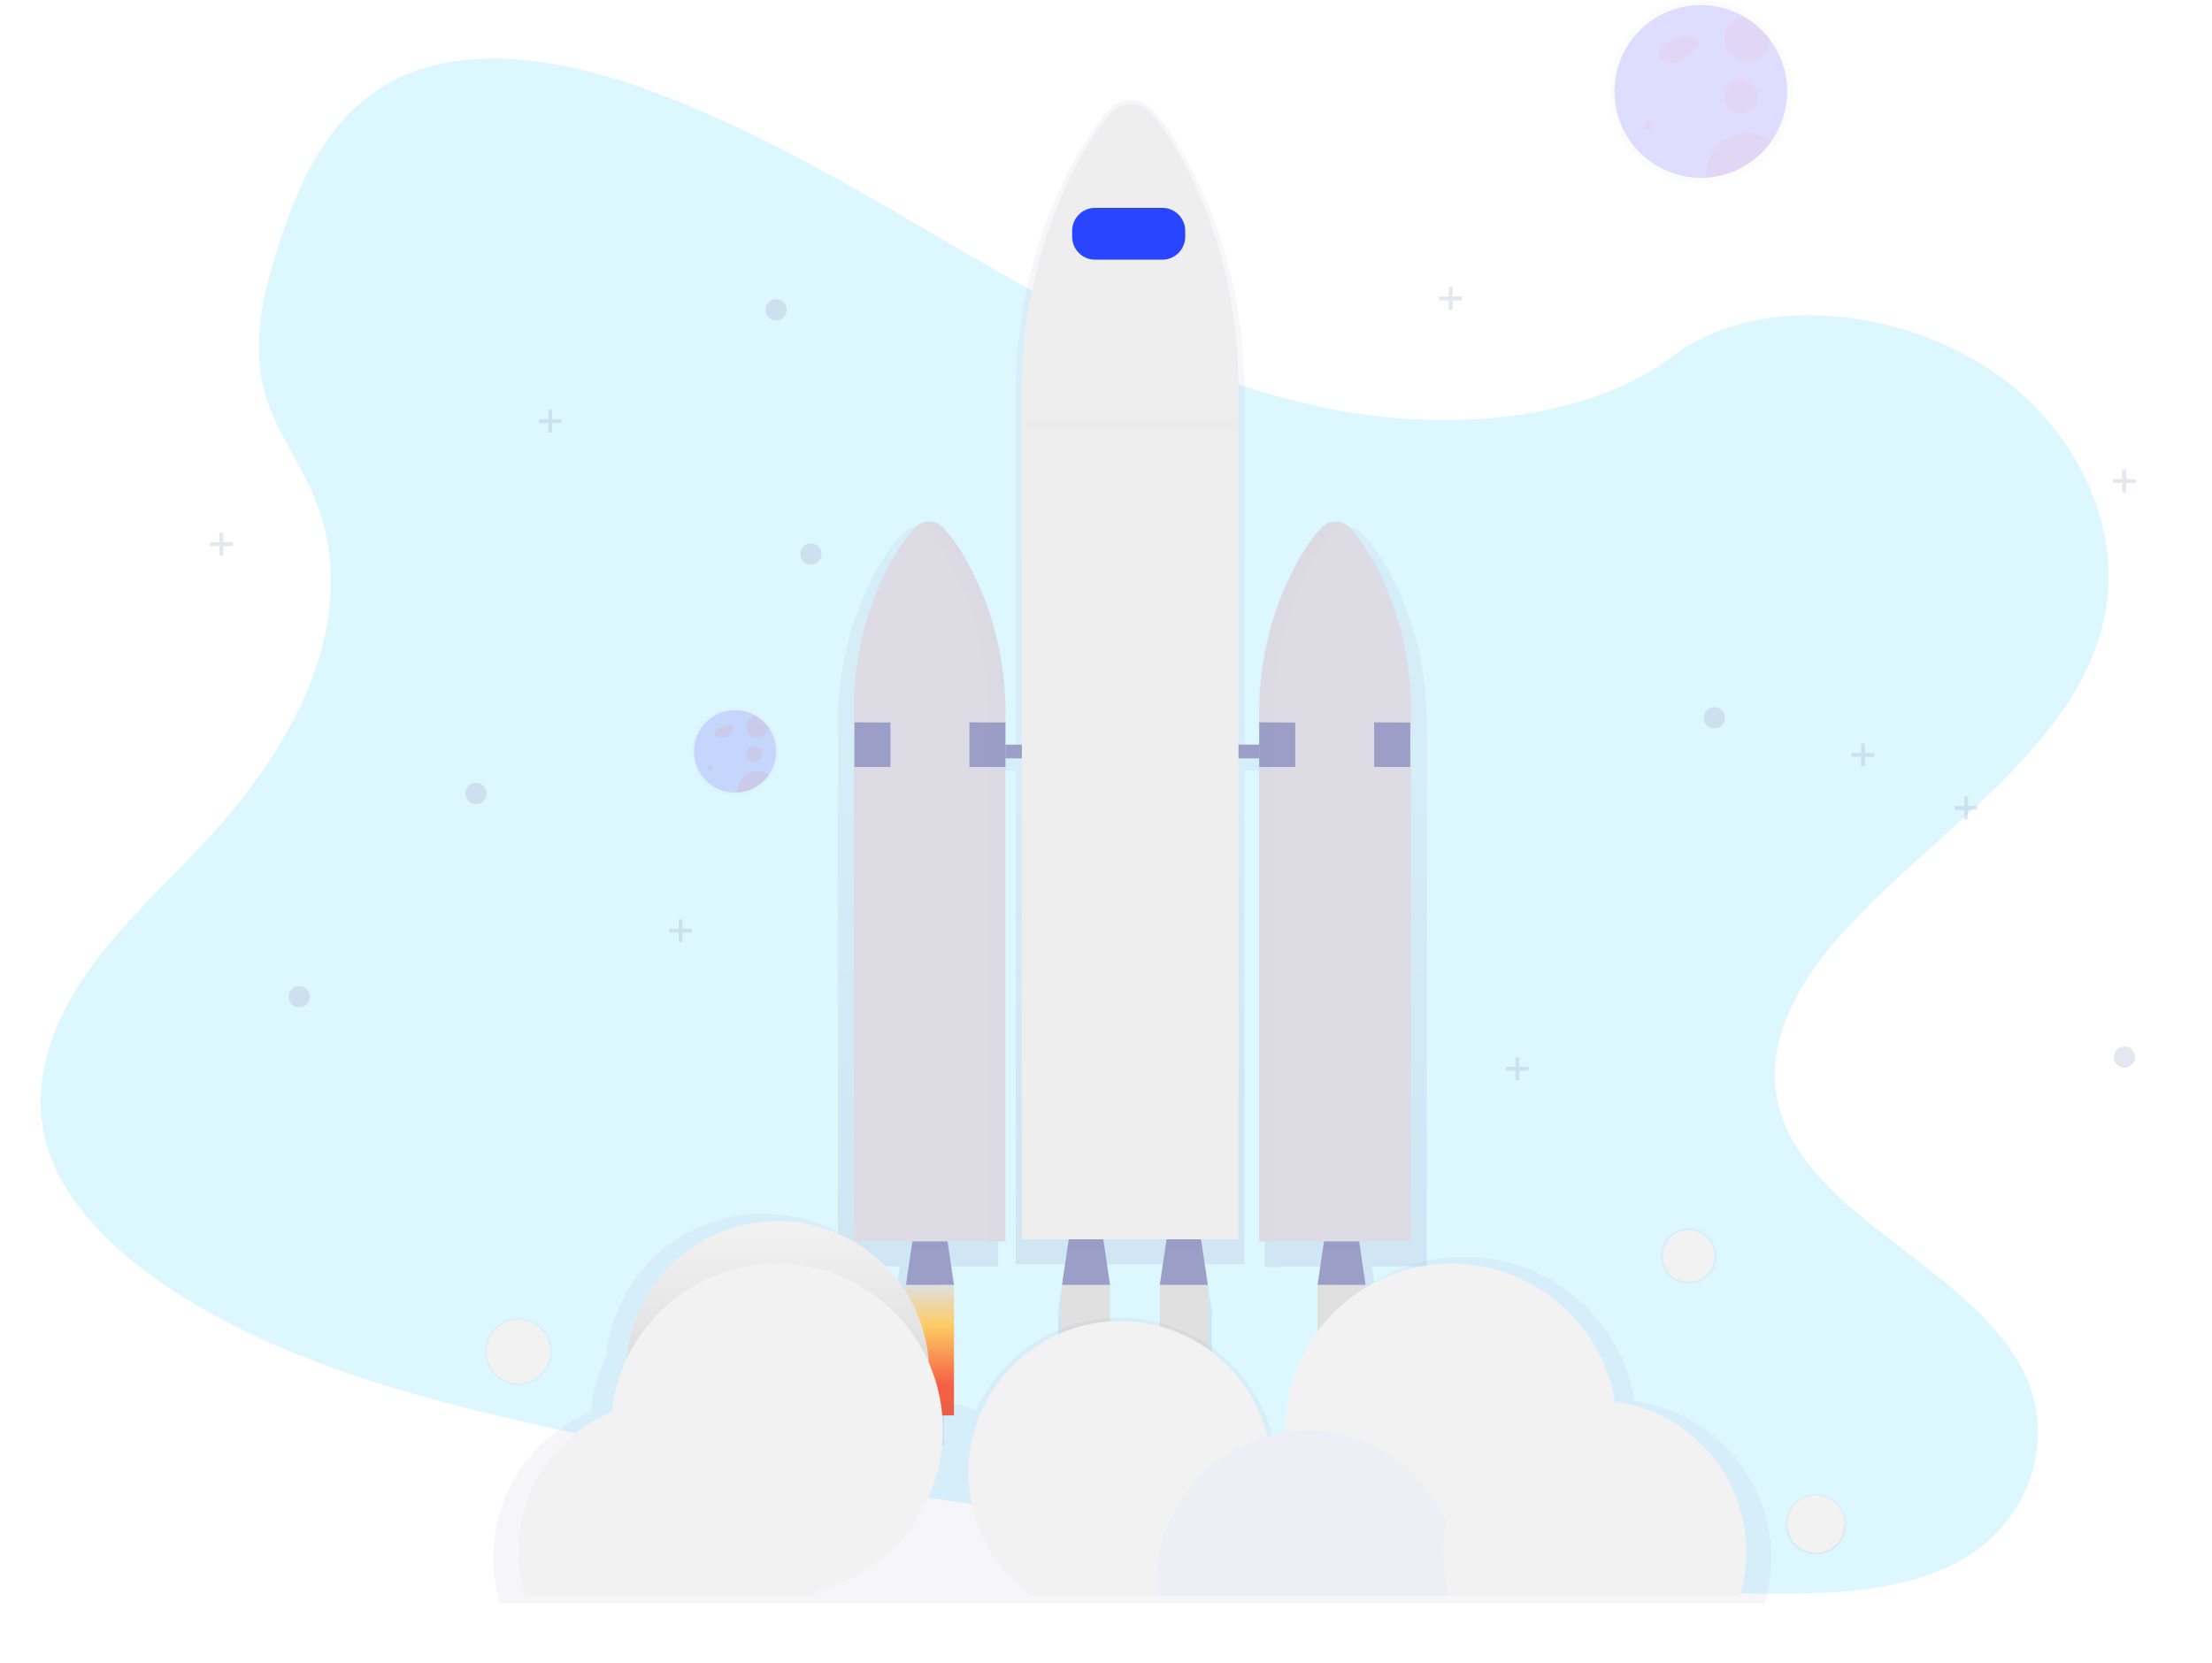 <svg width="811" height="610" viewBox="0 0 811 610" fill="none" xmlns="http://www.w3.org/2000/svg">
<g style="mix-blend-mode:darken">
<path d="M489.749 150.326C442.878 141.52 400.318 119.43 360.005 96.214C319.692 72.998 280.049 48.047 235.407 32.204C206.689 22.014 172.981 16.065 146.728 28.347C121.481 40.141 110.027 65.47 102.316 89.385C96.511 107.375 91.798 126.505 97.376 145.045C101.256 157.906 109.851 169.527 115.109 182.077C133.389 225.748 108.686 272.42 76.329 307.42C61.185 323.849 44.134 339.12 31.614 357.15C19.095 375.18 11.274 396.842 16.609 417.988C21.905 438.955 39.402 456.758 59.213 470.42C99.454 498.171 149.745 512.017 199.16 523.039C308.547 547.437 420.179 561.061 531.512 574.633C572.716 579.652 614.098 584.686 655.421 584.463C678.36 584.341 702.343 582.254 720.664 571.189C743.931 557.144 753.477 528.822 742.917 505.144C725.206 465.472 662.39 446.73 652.069 405.472C646.386 382.763 659.176 360.369 675.165 342.546C709.467 304.297 761.802 274.126 771.646 225.948C778.411 192.856 761.057 156.042 728.774 134.989C694.929 112.916 644.202 107.329 613.211 130.627C581.32 154.642 531.133 158.103 489.749 150.326Z" fill="#DDF7FF"/>
</g>
<g opacity="0.7">
<path opacity="0.7" d="M523.097 264.668C523.158 246.064 518.707 227.723 510.124 211.22C506.049 203.47 502.333 198.652 499.441 195.697C498.35 194.54 496.926 193.752 495.366 193.444C493.807 193.136 492.19 193.323 490.742 193.979C489.584 194.388 488.539 195.062 487.689 195.949C483.82 199.958 480.325 205.257 477.273 210.899C468.244 227.788 463.557 246.66 463.636 265.814V277.313H456.265V143.692C456.265 115.685 450 88.052 437.729 63.519C431.915 51.906 426.611 44.69 422.529 40.254C421.539 39.126 420.321 38.223 418.955 37.604C417.589 36.985 416.107 36.665 414.608 36.665C413.108 36.665 411.626 36.985 410.26 37.604C408.894 38.223 407.676 39.126 406.687 40.254C401.162 46.263 396.179 54.204 391.822 62.649C378.918 87.686 372.363 116.097 372.363 144.936V277.313H365.991V265.264C366.07 246.11 361.383 227.238 352.354 210.349C349.302 204.714 345.807 199.415 341.938 195.399C340.824 194.226 339.367 193.436 337.776 193.145C336.185 192.854 334.543 193.077 333.086 193.78L333.353 193.926C332.419 194.339 331.574 194.93 330.866 195.666C328.004 198.621 324.288 203.439 320.182 211.189C311.6 227.693 307.148 246.034 307.21 264.638V464.412H329.95L327.47 480.836V529.94H346.059V480.836L343.579 464.412H365.991V282.482H372.363V463.595H390.524L387.914 480.828V529.94H406.511V480.836L403.901 463.603H428.374L425.764 480.836V529.94H444.361V480.836L441.751 463.603H456.25V282.482H463.621V464.687H469.596V464.412H489.353L486.873 480.836V529.94H505.469V480.836L502.989 464.412H523.097V264.668Z" fill="url(#paint0_linear)"/>
</g>
<path d="M349.761 471.261H332.156L335.3 449.875H346.617L349.761 471.261Z" fill="#9B9EC6"/>
<g opacity="0.1">
<path opacity="0.1" d="M334.422 458.365H347.494L346.616 452.386H335.299L334.422 458.365Z" fill="#2B2949"/>
</g>
<path d="M500.669 471.261H483.064L486.208 449.875H497.525L500.669 471.261Z" fill="#9B9EC6"/>
<g opacity="0.1">
<path opacity="0.1" d="M485.332 458.365H498.404L497.526 452.386H486.21L485.332 458.365Z" fill="#2B2949"/>
</g>
<path d="M406.985 471.261H389.373L392.517 449.875H403.841L406.985 471.261Z" fill="#9B9EC6"/>
<g opacity="0.1">
<path opacity="0.1" d="M391.639 458.365H404.718L403.841 452.386H392.516L391.639 458.365Z" fill="#2B2949"/>
</g>
<path d="M442.819 471.261H425.215L428.359 449.875H439.675L442.819 471.261Z" fill="#9B9EC6"/>
<g opacity="0.1">
<path opacity="0.1" d="M427.482 458.365H440.562L439.677 452.386H428.36L427.482 458.365Z" fill="#2B2949"/>
</g>
<path d="M475.52 273.075H349.762V278.107H475.52V273.075Z" fill="#9B9EC6"/>
<path d="M494.961 193.567C494.297 192.833 493.486 192.246 492.581 191.845C491.676 191.443 490.697 191.236 489.708 191.236C488.718 191.236 487.739 191.443 486.834 191.845C485.929 192.246 485.118 192.833 484.454 193.567C480.791 197.469 477.487 202.63 474.594 208.12C466.036 224.63 461.608 242.97 461.691 261.568V455.273H517.343V260.767C517.413 242.678 513.2 224.831 505.05 208.685C501.188 201.141 497.67 196.445 494.961 193.567Z" fill="#DDDCE4"/>
<path d="M335.376 193.567C336.041 192.833 336.852 192.246 337.756 191.845C338.661 191.443 339.64 191.236 340.63 191.236C341.62 191.236 342.599 191.443 343.504 191.845C344.409 192.246 345.219 192.833 345.884 193.567C349.547 197.469 352.851 202.63 355.743 208.12C364.302 224.63 368.729 242.97 368.647 261.568V455.273H312.979V260.767C312.909 242.678 317.122 224.831 325.273 208.685C329.126 201.141 332.644 196.445 335.376 193.567Z" fill="#DDDCE4"/>
<path d="M313.293 264.897L326.495 264.959V281.253H313.293V264.897Z" fill="#9B9EC6"/>
<path d="M355.424 264.897L368.625 264.959V281.253H355.424V264.897Z" fill="#9B9EC6"/>
<path d="M461.684 264.897L474.893 264.959V281.253H461.684V264.897Z" fill="#9B9EC6"/>
<path d="M503.814 264.897L517.024 264.959V281.253H503.814V264.897Z" fill="#9B9EC6"/>
<g opacity="0.1">
<path opacity="0.1" d="M355.72 207.868C352.836 202.378 349.524 197.216 345.861 193.315C344.826 192.171 343.445 191.397 341.93 191.112C340.414 190.826 338.847 191.045 337.467 191.734C338.262 192.131 338.98 192.666 339.588 193.315C343.251 197.216 346.555 202.378 349.447 207.868C358.006 224.377 362.434 242.718 362.351 261.316V455.005H368.639V261.339C368.721 242.732 364.287 224.383 355.72 207.868Z" fill="#2B2949"/>
</g>
<g opacity="0.1">
<path opacity="0.1" d="M479.601 208.403C482.485 202.913 485.797 197.751 489.46 193.85C490.146 193.111 490.974 192.519 491.894 192.109C490.534 191.513 489.021 191.36 487.569 191.672C486.117 191.985 484.8 192.747 483.805 193.85C480.142 197.751 476.838 202.913 473.946 208.403C465.388 224.912 460.96 243.253 461.042 261.851V455.54H466.704V261.882C466.615 243.274 471.04 224.922 479.601 208.403Z" fill="#2B2949"/>
</g>
<path d="M349.761 471.261H332.156V519.075H349.761V471.261Z" fill="url(#paint1_linear)"/>
<path d="M406.978 471.261H389.373V519.075H406.978V471.261Z" fill="url(#paint2_linear)"/>
<path d="M442.819 471.261H425.215V519.075H442.819V471.261Z" fill="url(#paint3_linear)"/>
<path d="M500.669 471.261H483.064V519.075H500.669V471.261Z" fill="url(#paint4_linear)"/>
<path d="M422.14 41.697C421.22 40.603 420.072 39.724 418.777 39.121C417.482 38.518 416.071 38.205 414.642 38.205C413.214 38.205 411.803 38.518 410.507 39.121C409.212 39.724 408.065 40.603 407.145 41.697C401.918 47.546 397.225 55.281 393.073 63.512C380.864 87.899 374.652 115.578 374.652 143.646V454.478H454.083V142.394C454.083 115.12 448.154 88.182 436.532 64.352C431.03 53.044 426.009 46.019 422.14 41.697Z" fill="#EEEEEE"/>
<path d="M426.145 76.225H401.49C396.854 76.225 393.096 79.986 393.096 84.624V86.831C393.096 91.469 396.854 95.23 401.49 95.23H426.145C430.781 95.23 434.539 91.469 434.539 86.831V84.624C434.539 79.986 430.781 76.225 426.145 76.225Z" fill="#2945FF"/>
<g opacity="0.7">
<path opacity="0.7" d="M599.407 513.852C596.8 498.127 588.367 483.962 575.789 474.181C563.211 464.4 547.411 459.721 531.538 461.076C515.666 462.431 500.886 469.722 490.146 481.494C479.406 493.266 473.494 508.656 473.588 524.595C473.588 524.908 473.588 525.213 473.588 525.526C471.245 525.881 468.926 526.379 466.644 527.015C463.72 515.367 457.25 504.916 448.128 497.11C439.007 489.304 427.685 484.529 415.731 483.447C403.777 482.364 391.783 485.026 381.408 491.066C371.034 497.106 362.793 506.224 357.826 517.158C352.707 515.182 347.331 513.953 341.862 513.508C340.99 508.553 339.527 503.721 337.505 499.115C336.556 484.582 330.165 470.941 319.609 460.914C309.052 450.887 295.105 445.211 280.551 445.018C265.997 444.825 251.905 450.13 241.087 459.874C230.268 469.618 223.519 483.085 222.186 497.588C219.19 503.937 217.276 510.742 216.524 517.723C203.278 523.237 192.549 533.476 186.418 546.455C180.286 559.433 179.188 574.227 183.337 587.969H646.978C649.395 579.954 650.046 571.509 648.887 563.218C647.729 554.926 644.787 546.984 640.266 539.939C635.744 532.895 629.75 526.914 622.696 522.411C615.643 517.907 607.697 514.987 599.407 513.852Z" fill="url(#paint5_linear)"/>
</g>
<path d="M285.104 559.054C315.797 559.054 340.68 534.157 340.68 503.445C340.68 472.732 315.797 447.835 285.104 447.835C254.41 447.835 229.527 472.732 229.527 503.445C229.527 534.157 254.41 559.054 285.104 559.054Z" fill="url(#paint6_linear)"/>
<path d="M284.829 585.19C318.44 585.19 345.686 557.927 345.686 524.297C345.686 490.667 318.44 463.404 284.829 463.404C251.219 463.404 223.973 490.667 223.973 524.297C223.973 557.927 251.219 585.19 284.829 585.19Z" fill="url(#paint7_linear)"/>
<path d="M532.148 585.19C565.758 585.19 593.005 557.927 593.005 524.297C593.005 490.667 565.758 463.404 532.148 463.404C498.538 463.404 471.291 490.667 471.291 524.297C471.291 557.927 498.538 585.19 532.148 585.19Z" fill="url(#paint8_linear)"/>
<path d="M529.088 585.19C559.782 585.19 584.664 560.293 584.664 529.581C584.664 498.869 559.782 473.972 529.088 473.972C498.394 473.972 473.512 498.869 473.512 529.581C473.512 560.293 498.394 585.19 529.088 585.19Z" fill="url(#paint9_linear)"/>
<path d="M466.286 540.148C466.295 548.942 464.216 557.612 460.22 565.445C456.224 573.277 450.425 580.047 443.301 585.198H378.11C370.394 579.617 364.24 572.148 360.236 563.505C356.232 554.863 354.513 545.336 355.244 535.838C355.975 526.34 359.131 517.189 364.411 509.262C369.69 501.334 376.915 494.896 385.394 490.564C393.873 486.231 403.321 484.15 412.835 484.519C422.348 484.889 431.607 487.696 439.725 492.673C447.843 497.649 454.548 504.628 459.197 512.941C463.847 521.254 466.285 530.622 466.278 540.148H466.286Z" fill="url(#paint10_linear)"/>
<path d="M535.209 580.189C535.209 581.854 535.135 583.5 534.988 585.129C534.993 585.152 534.993 585.175 534.988 585.198H424.278C424.125 583.549 424.049 581.876 424.049 580.197C424.039 566.89 428.804 554.022 437.475 543.932C446.147 533.843 458.149 527.204 471.3 525.221C474.048 524.808 476.823 524.599 479.602 524.595C481.021 524.595 482.433 524.649 483.83 524.748C493.791 525.51 503.363 528.943 511.541 534.685C519.718 540.428 526.199 548.268 530.302 557.382C530.531 557.886 530.752 558.397 530.958 558.909C533.765 565.652 535.209 572.885 535.209 580.189Z" fill="url(#paint11_linear)"/>
<path d="M640.248 569.064C640.254 574.527 639.452 579.962 637.867 585.19H531.492C528.92 576.639 528.431 567.596 530.065 558.817C530.156 558.336 530.248 557.847 530.355 557.374C533.033 544.941 539.887 533.802 549.776 525.812C559.665 517.822 571.992 513.463 584.702 513.462C586.45 513.462 588.167 513.539 589.868 513.707C590.632 513.768 591.395 513.859 592.158 513.959C605.478 515.772 617.69 522.354 626.532 532.486C635.374 542.618 640.247 555.613 640.248 569.064Z" fill="url(#paint12_linear)"/>
<path d="M298.846 585.198C299.029 584.617 299.19 584.037 299.35 583.449C301.88 573.981 301.866 564.013 299.31 554.552C296.753 545.091 291.745 536.474 284.792 529.571C277.838 522.669 269.187 517.726 259.711 515.243C250.236 512.761 240.274 512.826 230.832 515.432C228.621 516.039 226.452 516.789 224.338 517.677C211.61 522.976 201.301 532.814 195.411 545.285C189.52 557.756 188.467 571.971 192.456 585.175H298.846V585.198Z" fill="url(#paint13_linear)"/>
<g opacity="0.7">
<path opacity="0.7" d="M619.125 470.826C624.755 470.826 629.32 466.259 629.32 460.625C629.32 454.991 624.755 450.424 619.125 450.424C613.494 450.424 608.93 454.991 608.93 460.625C608.93 466.259 613.494 470.826 619.125 470.826Z" fill="url(#paint14_linear)"/>
</g>
<path d="M619.125 470.078C624.342 470.078 628.572 465.846 628.572 460.625C628.572 455.404 624.342 451.172 619.125 451.172C613.907 451.172 609.678 455.404 609.678 460.625C609.678 465.846 613.907 470.078 619.125 470.078Z" fill="url(#paint15_linear)"/>
<g opacity="0.7">
<path opacity="0.7" d="M665.812 570.179C671.952 570.179 676.93 565.198 676.93 559.054C676.93 552.91 671.952 547.929 665.812 547.929C659.671 547.929 654.693 552.91 654.693 559.054C654.693 565.198 659.671 570.179 665.812 570.179Z" fill="url(#paint16_linear)"/>
</g>
<path d="M665.811 569.621C671.644 569.621 676.372 564.89 676.372 559.054C676.372 553.218 671.644 548.486 665.811 548.486C659.978 548.486 655.25 553.218 655.25 559.054C655.25 564.89 659.978 569.621 665.811 569.621Z" fill="url(#paint17_linear)"/>
<g opacity="0.7">
<path opacity="0.7" d="M190.067 507.881C196.814 507.881 202.284 502.408 202.284 495.657C202.284 488.905 196.814 483.432 190.067 483.432C183.319 483.432 177.85 488.905 177.85 495.657C177.85 502.408 183.319 507.881 190.067 507.881Z" fill="url(#paint18_linear)"/>
</g>
<path d="M190.068 507.331C196.512 507.331 201.736 502.104 201.736 495.657C201.736 489.209 196.512 483.982 190.068 483.982C183.624 483.982 178.4 489.209 178.4 495.657C178.4 502.104 183.624 507.331 190.068 507.331Z" fill="url(#paint19_linear)"/>
<g opacity="0.4">
<path opacity="0.4" d="M650.328 13.339C647.62 9.758 644.227 6.753 640.347 4.497C635.895 1.937 630.916 0.435 625.792 0.107C620.668 -0.222 615.538 0.632 610.796 2.602C606.054 4.572 601.828 7.605 598.444 11.469C595.06 15.332 592.608 19.922 591.278 24.883C589.947 29.845 589.774 35.046 590.771 40.086C591.768 45.125 593.909 49.868 597.028 53.948C600.148 58.029 604.162 61.337 608.762 63.619C613.362 65.9 618.425 67.094 623.559 67.108C624.268 67.108 624.978 67.108 625.68 67.039C631.721 66.658 637.545 64.647 642.535 61.219C647.525 57.791 651.494 53.076 654.02 47.572C656.546 42.069 657.535 35.984 656.883 29.963C656.23 23.942 653.96 18.21 650.313 13.377L650.328 13.339Z" fill="url(#paint20_linear)"/>
</g>
<path opacity="0.2" d="M655.249 33.535C655.25 41.594 652.183 49.35 646.671 55.227C641.16 61.103 633.618 64.658 625.58 65.169C624.916 65.214 624.245 65.237 623.573 65.237C618.716 65.234 613.925 64.114 609.569 61.962C605.214 59.811 601.412 56.686 598.456 52.829C595.5 48.973 593.47 44.487 592.524 39.721C591.577 34.954 591.738 30.033 592.996 25.338C594.253 20.644 596.572 16.302 599.774 12.648C602.976 8.993 606.976 6.124 611.463 4.263C615.95 2.402 620.804 1.599 625.651 1.915C630.498 2.231 635.207 3.658 639.415 6.085C643.085 8.218 646.294 11.06 648.855 14.446C653.014 19.939 655.26 26.644 655.249 33.535Z" fill="#6C63FF"/>
<path opacity="0.05" d="M615.776 13.431C614.139 14.137 612.56 14.97 611.052 15.92C610.045 16.479 609.181 17.263 608.526 18.211C608.207 18.686 608.031 19.244 608.02 19.817C608.009 20.39 608.164 20.953 608.465 21.441C609.228 22.494 610.755 22.662 612.029 22.731C613.2 22.98 614.416 22.913 615.553 22.537C616.69 22.162 617.707 21.491 618.5 20.593L621.224 18.119C622.171 17.264 623.208 16.081 622.796 14.874C622.483 13.95 621.446 13.5 620.507 13.347C618.166 12.886 615.736 13.313 613.692 14.546" fill="#F55F44"/>
<path opacity="0.05" d="M604.398 47.714C605.317 47.714 606.061 46.969 606.061 46.05C606.061 45.13 605.317 44.385 604.398 44.385C603.479 44.385 602.734 45.13 602.734 46.05C602.734 46.969 603.479 47.714 604.398 47.714Z" fill="#F55F44"/>
<path opacity="0.05" d="M638.302 41.598C641.678 41.598 644.414 38.86 644.414 35.482C644.414 32.104 641.678 29.366 638.302 29.366C634.926 29.366 632.189 32.104 632.189 35.482C632.189 38.86 634.926 41.598 638.302 41.598Z" fill="#F55F44"/>
<path opacity="0.05" d="M648.864 14.439C648.84 16.037 648.357 17.594 647.474 18.926C646.591 20.258 645.345 21.308 643.883 21.951C642.42 22.595 640.804 22.805 639.227 22.556C637.649 22.308 636.175 21.611 634.982 20.549C633.788 19.487 632.924 18.104 632.493 16.565C632.062 15.026 632.082 13.396 632.549 11.867C633.017 10.339 633.914 8.978 635.133 7.945C636.351 6.912 637.841 6.25 639.424 6.04C643.098 8.183 646.307 11.039 648.864 14.439Z" fill="#F55F44"/>
<path opacity="0.05" d="M649.473 51.792C646.748 55.671 643.186 58.888 639.05 61.204C634.914 63.519 630.311 64.875 625.581 65.169C625.542 64.734 625.52 64.291 625.52 63.848C625.521 61.066 626.294 58.339 627.753 55.971C629.213 53.602 631.301 51.687 633.784 50.436C636.268 49.186 639.051 48.651 641.821 48.89C644.591 49.129 647.24 50.134 649.473 51.792Z" fill="#F55F44"/>
<path opacity="0.25" d="M628.571 267.104C630.721 267.104 632.463 265.361 632.463 263.21C632.463 261.059 630.721 259.316 628.571 259.316C626.422 259.316 624.68 261.059 624.68 263.21C624.68 265.361 626.422 267.104 628.571 267.104Z" fill="#9B9EC6"/>
<path opacity="0.25" d="M109.667 369.42C111.817 369.42 113.559 367.676 113.559 365.525C113.559 363.375 111.817 361.631 109.667 361.631C107.518 361.631 105.775 363.375 105.775 365.525C105.775 367.676 107.518 369.42 109.667 369.42Z" fill="#9B9EC6"/>
<path opacity="0.25" d="M778.902 391.562C781.051 391.562 782.793 389.819 782.793 387.668C782.793 385.517 781.051 383.774 778.902 383.774C776.752 383.774 775.01 385.517 775.01 387.668C775.01 389.819 776.752 391.562 778.902 391.562Z" fill="#9B9EC6"/>
<path opacity="0.25" d="M297.327 207.044C299.477 207.044 301.219 205.3 301.219 203.149C301.219 200.999 299.477 199.255 297.327 199.255C295.178 199.255 293.436 200.999 293.436 203.149C293.436 205.3 295.178 207.044 297.327 207.044Z" fill="#9B9EC6"/>
<path opacity="0.25" d="M284.546 117.51C286.695 117.51 288.438 115.766 288.438 113.616C288.438 111.465 286.695 109.722 284.546 109.722C282.397 109.722 280.654 111.465 280.654 113.616C280.654 115.766 282.397 117.51 284.546 117.51Z" fill="#9B9EC6"/>
<path opacity="0.25" d="M174.501 294.905C176.651 294.905 178.393 293.161 178.393 291.011C178.393 288.86 176.651 287.117 174.501 287.117C172.352 287.117 170.609 288.86 170.609 291.011C170.609 293.161 172.352 294.905 174.501 294.905Z" fill="#9B9EC6"/>
<path opacity="0.25" d="M725.005 295.584H721.54V292.125H720.129V295.584H716.664V297.005H720.129V300.463H721.54V297.005H725.005V295.584Z" fill="#9B9EC6"/>
<path opacity="0.25" d="M783.001 175.707H779.536V172.249H778.125V175.707H774.66V177.128H778.125V180.586H779.536V177.128H783.001V175.707Z" fill="#9B9EC6"/>
<path opacity="0.25" d="M536.04 108.737H532.575V105.27H531.164V108.737H527.699V110.149H531.164V113.616H532.575V110.149H536.04V108.737Z" fill="#9B9EC6"/>
<path opacity="0.25" d="M687.208 276.121H683.744V272.663H682.332V276.121H678.875V277.542H682.332V281.001H683.744V277.542H687.208V276.121Z" fill="#9B9EC6"/>
<path opacity="0.25" d="M560.489 391.234H557.032V387.775H555.621V391.234H552.156V392.654H555.621V396.113H557.032V392.654H560.489V391.234Z" fill="#9B9EC6"/>
<path opacity="0.25" d="M205.909 153.778H202.445V150.319H201.033V153.778H197.568V155.191H201.033V158.657H202.445V155.191H205.909V153.778Z" fill="#9B9EC6"/>
<path opacity="0.25" d="M85.341 198.828H81.876V195.369H80.465V198.828H77V200.24H80.465V203.707H81.876V200.24H85.341V198.828Z" fill="#9B9EC6"/>
<path opacity="0.25" d="M253.702 340.633H250.238V337.167H248.826V340.633H245.369V342.046H248.826V345.513H250.238V342.046H253.702V340.633Z" fill="#9B9EC6"/>
<path d="M665.811 569.621C671.644 569.621 676.372 564.89 676.372 559.054C676.372 553.218 671.644 548.486 665.811 548.486C659.978 548.486 655.25 553.218 655.25 559.054C655.25 564.89 659.978 569.621 665.811 569.621Z" fill="url(#paint21_linear)"/>
<g opacity="0.4">
<path opacity="0.4" d="M282.243 265.959C280.954 264.252 279.338 262.819 277.489 261.744C275.369 260.509 272.993 259.78 270.545 259.613C268.098 259.446 265.645 259.845 263.377 260.78C261.109 261.715 259.086 263.161 257.467 265.004C255.848 266.848 254.675 269.04 254.039 271.411C253.404 273.782 253.323 276.267 253.803 278.675C254.283 281.082 255.311 283.346 256.807 285.291C258.303 287.236 260.227 288.81 262.429 289.891C264.632 290.972 267.054 291.53 269.507 291.522C269.843 291.522 270.186 291.522 270.514 291.522C273.39 291.338 276.162 290.379 278.537 288.746C280.911 287.113 282.8 284.868 284.003 282.248C285.205 279.628 285.676 276.731 285.367 273.864C285.057 270.998 283.977 268.269 282.243 265.966V265.959Z" fill="url(#paint22_linear)"/>
</g>
<path opacity="0.2" d="M284.585 275.579C284.585 279.418 283.124 283.112 280.498 285.91C277.873 288.709 274.281 290.402 270.453 290.644C270.14 290.644 269.819 290.644 269.499 290.644C267.186 290.642 264.905 290.107 262.831 289.082C260.758 288.057 258.947 286.569 257.54 284.732C256.133 282.895 255.167 280.759 254.717 278.489C254.266 276.219 254.343 273.876 254.942 271.641C255.541 269.406 256.645 267.338 258.17 265.598C259.695 263.858 261.599 262.492 263.735 261.605C265.872 260.719 268.183 260.335 270.491 260.485C272.799 260.635 275.042 261.314 277.046 262.469C278.792 263.485 280.32 264.837 281.54 266.447C283.529 269.075 284.599 272.284 284.585 275.579Z" fill="#6C63FF"/>
<path opacity="0.1" d="M265.782 266.005C264.989 266.339 264.224 266.734 263.493 267.188C263.014 267.45 262.601 267.818 262.287 268.265C262.142 268.493 262.064 268.758 262.064 269.028C262.064 269.299 262.142 269.564 262.287 269.792C262.509 270.01 262.775 270.177 263.067 270.282C263.36 270.388 263.671 270.429 263.981 270.403C264.534 270.516 265.107 270.482 265.643 270.304C266.179 270.125 266.658 269.809 267.033 269.387L268.331 268.211C268.781 267.799 269.277 267.242 269.094 266.684C268.992 266.473 268.837 266.292 268.644 266.159C268.452 266.025 268.228 265.943 267.995 265.921C266.88 265.703 265.724 265.907 264.752 266.493" fill="#F55F44"/>
<path opacity="0.1" d="M260.364 282.329C260.802 282.329 261.158 281.973 261.158 281.535C261.158 281.096 260.802 280.741 260.364 280.741C259.926 280.741 259.57 281.096 259.57 281.535C259.57 281.973 259.926 282.329 260.364 282.329Z" fill="#F55F44"/>
<path opacity="0.1" d="M276.511 279.42C278.121 279.42 279.426 278.114 279.426 276.503C279.426 274.892 278.121 273.586 276.511 273.586C274.901 273.586 273.596 274.892 273.596 276.503C273.596 278.114 274.901 279.42 276.511 279.42Z" fill="#F55F44"/>
<path opacity="0.1" d="M281.539 266.516C281.53 267.277 281.302 268.018 280.883 268.653C280.464 269.288 279.872 269.789 279.177 270.097C278.482 270.404 277.713 270.506 276.962 270.389C276.21 270.272 275.509 269.941 274.94 269.437C274.371 268.933 273.959 268.275 273.752 267.543C273.546 266.811 273.554 266.035 273.776 265.307C273.998 264.58 274.424 263.931 275.003 263.439C275.583 262.947 276.291 262.631 277.045 262.53C278.792 263.548 280.32 264.903 281.539 266.516Z" fill="#F55F44"/>
<path opacity="0.1" d="M281.837 284.276C280.54 286.125 278.843 287.658 276.874 288.761C274.904 289.865 272.712 290.511 270.459 290.652C270.459 290.446 270.459 290.232 270.459 290.018C270.455 288.687 270.822 287.381 271.519 286.247C272.216 285.113 273.215 284.196 274.405 283.6C275.594 283.003 276.926 282.75 278.251 282.87C279.576 282.989 280.842 283.476 281.905 284.276H281.837Z" fill="#F55F44"/>
<g opacity="0.1">
<path opacity="0.1" d="M453.655 154.275H375.057V157.329H453.655V154.275Z" fill="#2B2949"/>
</g>
<defs>
<linearGradient id="paint0_linear" x1="415.157" y1="529.94" x2="415.157" y2="36.688" gradientUnits="userSpaceOnUse">
<stop stop-color="#5C5796" stop-opacity="0.25"/>
<stop offset="0.54" stop-color="#5C5796" stop-opacity="0.12"/>
<stop offset="1" stop-color="#5C5796" stop-opacity="0.1"/>
</linearGradient>
<linearGradient id="paint1_linear" x1="340.955" y1="471.261" x2="340.955" y2="519.082" gradientUnits="userSpaceOnUse">
<stop stop-color="#E0E0E0"/>
<stop offset="0.31" stop-color="#FCCC63"/>
<stop offset="0.77" stop-color="#F55F44"/>
</linearGradient>
<linearGradient id="paint2_linear" x1="7798.98" y1="29981.6" x2="7798.98" y2="32976.2" gradientUnits="userSpaceOnUse">
<stop stop-color="#E0E0E0"/>
<stop offset="0.31" stop-color="#FCCC63"/>
<stop offset="0.77" stop-color="#F55F44"/>
</linearGradient>
<linearGradient id="paint3_linear" x1="8661.7" y1="29981.6" x2="8661.7" y2="32976.2" gradientUnits="userSpaceOnUse">
<stop stop-color="#E0E0E0"/>
<stop offset="0.31" stop-color="#FCCC63"/>
<stop offset="0.77" stop-color="#F55F44"/>
</linearGradient>
<linearGradient id="paint4_linear" x1="10054.2" y1="29981.6" x2="10054.2" y2="32976.2" gradientUnits="userSpaceOnUse">
<stop stop-color="#E0E0E0"/>
<stop offset="0.31" stop-color="#FCCC63"/>
<stop offset="0.77" stop-color="#F55F44"/>
</linearGradient>
<linearGradient id="paint5_linear" x1="272216" y1="119821" x2="272216" y2="93050.9" gradientUnits="userSpaceOnUse">
<stop stop-color="#5C5796" stop-opacity="0.25"/>
<stop offset="0.54" stop-color="#5C5796" stop-opacity="0.12"/>
<stop offset="1" stop-color="#5C5796" stop-opacity="0.1"/>
</linearGradient>
<linearGradient id="paint6_linear" x1="285.104" y1="447.835" x2="285.104" y2="559.054" gradientUnits="userSpaceOnUse">
<stop stop-color="#F2F2F2"/>
<stop offset="0.31" stop-color="#E6E6E6"/>
<stop offset="0.77" stop-color="#CCCCCC"/>
</linearGradient>
<linearGradient id="paint7_linear" x1="33372.7" y1="74376.4" x2="33372.7" y2="93801.2" gradientUnits="userSpaceOnUse">
<stop stop-color="#F2F2F2"/>
<stop offset="0.31" stop-color="#E6E6E6"/>
<stop offset="0.77" stop-color="#CCCCCC"/>
</linearGradient>
<linearGradient id="paint8_linear" x1="73067.4" y1="74376.4" x2="73067.4" y2="93801.2" gradientUnits="userSpaceOnUse">
<stop stop-color="#F2F2F2"/>
<stop offset="0.31" stop-color="#E6E6E6"/>
<stop offset="0.77" stop-color="#CCCCCC"/>
</linearGradient>
<linearGradient id="paint9_linear" x1="66324.6" y1="69512.7" x2="66324.6" y2="85712.8" gradientUnits="userSpaceOnUse">
<stop stop-color="#F2F2F2"/>
<stop offset="0.31" stop-color="#E6E6E6"/>
<stop offset="0.77" stop-color="#CCCCCC"/>
</linearGradient>
<linearGradient id="paint10_linear" x1="64267.3" y1="70942.3" x2="64267.3" y2="84220.2" gradientUnits="userSpaceOnUse">
<stop stop-color="#F2F2F2"/>
<stop offset="0.31" stop-color="#E6E6E6"/>
<stop offset="0.77" stop-color="#CCCCCC"/>
</linearGradient>
<linearGradient id="paint11_linear" x1="74348.8" y1="46096.6" x2="74348.8" y2="50907.8" gradientUnits="userSpaceOnUse">
<stop stop-color="#EEEEF7"/>
<stop offset="0.31" stop-color="#E6E6E6"/>
<stop offset="0.77" stop-color="#CCCCCC"/>
</linearGradient>
<linearGradient id="paint12_linear" x1="89731.1" y1="53406.1" x2="89731.1" y2="60145.6" gradientUnits="userSpaceOnUse">
<stop stop-color="#F2F2F2"/>
<stop offset="0.31" stop-color="#E6E6E6"/>
<stop offset="0.77" stop-color="#CCCCCC"/>
</linearGradient>
<linearGradient id="paint13_linear" x1="40031.3" y1="53436.9" x2="40031.3" y2="60180.4" gradientUnits="userSpaceOnUse">
<stop stop-color="#F2F2F2"/>
<stop offset="0.31" stop-color="#E6E6E6"/>
<stop offset="0.77" stop-color="#CCCCCC"/>
</linearGradient>
<linearGradient id="paint14_linear" x1="15094.5" y1="13030.9" x2="15094.5" y2="12485.8" gradientUnits="userSpaceOnUse">
<stop stop-color="#5C5796" stop-opacity="0.25"/>
<stop offset="0.54" stop-color="#5C5796" stop-opacity="0.12"/>
<stop offset="1" stop-color="#5C5796" stop-opacity="0.1"/>
</linearGradient>
<linearGradient id="paint15_linear" x1="14032.7" y1="11622.2" x2="14032.7" y2="12090.3" gradientUnits="userSpaceOnUse">
<stop stop-color="#F2F2F2"/>
<stop offset="0.31" stop-color="#E6E6E6"/>
<stop offset="0.77" stop-color="#CCCCCC"/>
</linearGradient>
<linearGradient id="paint16_linear" x1="17812.7" y1="17162.9" x2="17812.7" y2="16514.8" gradientUnits="userSpaceOnUse">
<stop stop-color="#5C5796" stop-opacity="0.25"/>
<stop offset="0.54" stop-color="#5C5796" stop-opacity="0.12"/>
<stop offset="1" stop-color="#808080" stop-opacity="0.1"/>
<stop offset="1" stop-color="#5C5796" stop-opacity="0.1"/>
</linearGradient>
<linearGradient id="paint17_linear" x1="665.811" y1="548.486" x2="665.811" y2="569.621" gradientUnits="userSpaceOnUse">
<stop stop-color="#F2F2F2"/>
<stop offset="0.31" stop-color="#E0E0E0"/>
<stop offset="0.77" stop-color="#B3B3B3"/>
</linearGradient>
<linearGradient id="paint18_linear" x1="3798.28" y1="16745.8" x2="3798.28" y2="15962.9" gradientUnits="userSpaceOnUse">
<stop stop-color="#5C5796" stop-opacity="0.25"/>
<stop offset="0.54" stop-color="#5C5796" stop-opacity="0.12"/>
<stop offset="1" stop-color="#5C5796" stop-opacity="0.1"/>
</linearGradient>
<linearGradient id="paint19_linear" x1="3636.01" y1="15284.2" x2="3636.01" y2="15998.4" gradientUnits="userSpaceOnUse">
<stop stop-color="#F2F2F2"/>
<stop offset="0.31" stop-color="#E6E6E6"/>
<stop offset="0.77" stop-color="#CCCCCC"/>
</linearGradient>
<linearGradient id="paint20_linear" x1="57739.3" y1="10247.6" x2="57739.3" y2="4356.23" gradientUnits="userSpaceOnUse">
<stop stop-color="#5C5796" stop-opacity="0.25"/>
<stop offset="0.54" stop-color="#5C5796" stop-opacity="0.12"/>
<stop offset="1" stop-color="#5C5796" stop-opacity="0.1"/>
</linearGradient>
<linearGradient id="paint21_linear" x1="16953.5" y1="15730.6" x2="16953.5" y2="16315.6" gradientUnits="userSpaceOnUse">
<stop stop-color="#F2F2F2"/>
<stop offset="0.31" stop-color="#E6E6E6"/>
<stop offset="0.77" stop-color="#CCCCCC"/>
</linearGradient>
<linearGradient id="paint22_linear" x1="12709.3" y1="14533.1" x2="12709.3" y2="13196.4" gradientUnits="userSpaceOnUse">
<stop stop-color="#5C5796" stop-opacity="0.25"/>
<stop offset="0.54" stop-color="#5C5796" stop-opacity="0.12"/>
<stop offset="1" stop-color="#5C5796" stop-opacity="0.1"/>
</linearGradient>
</defs>
</svg>
